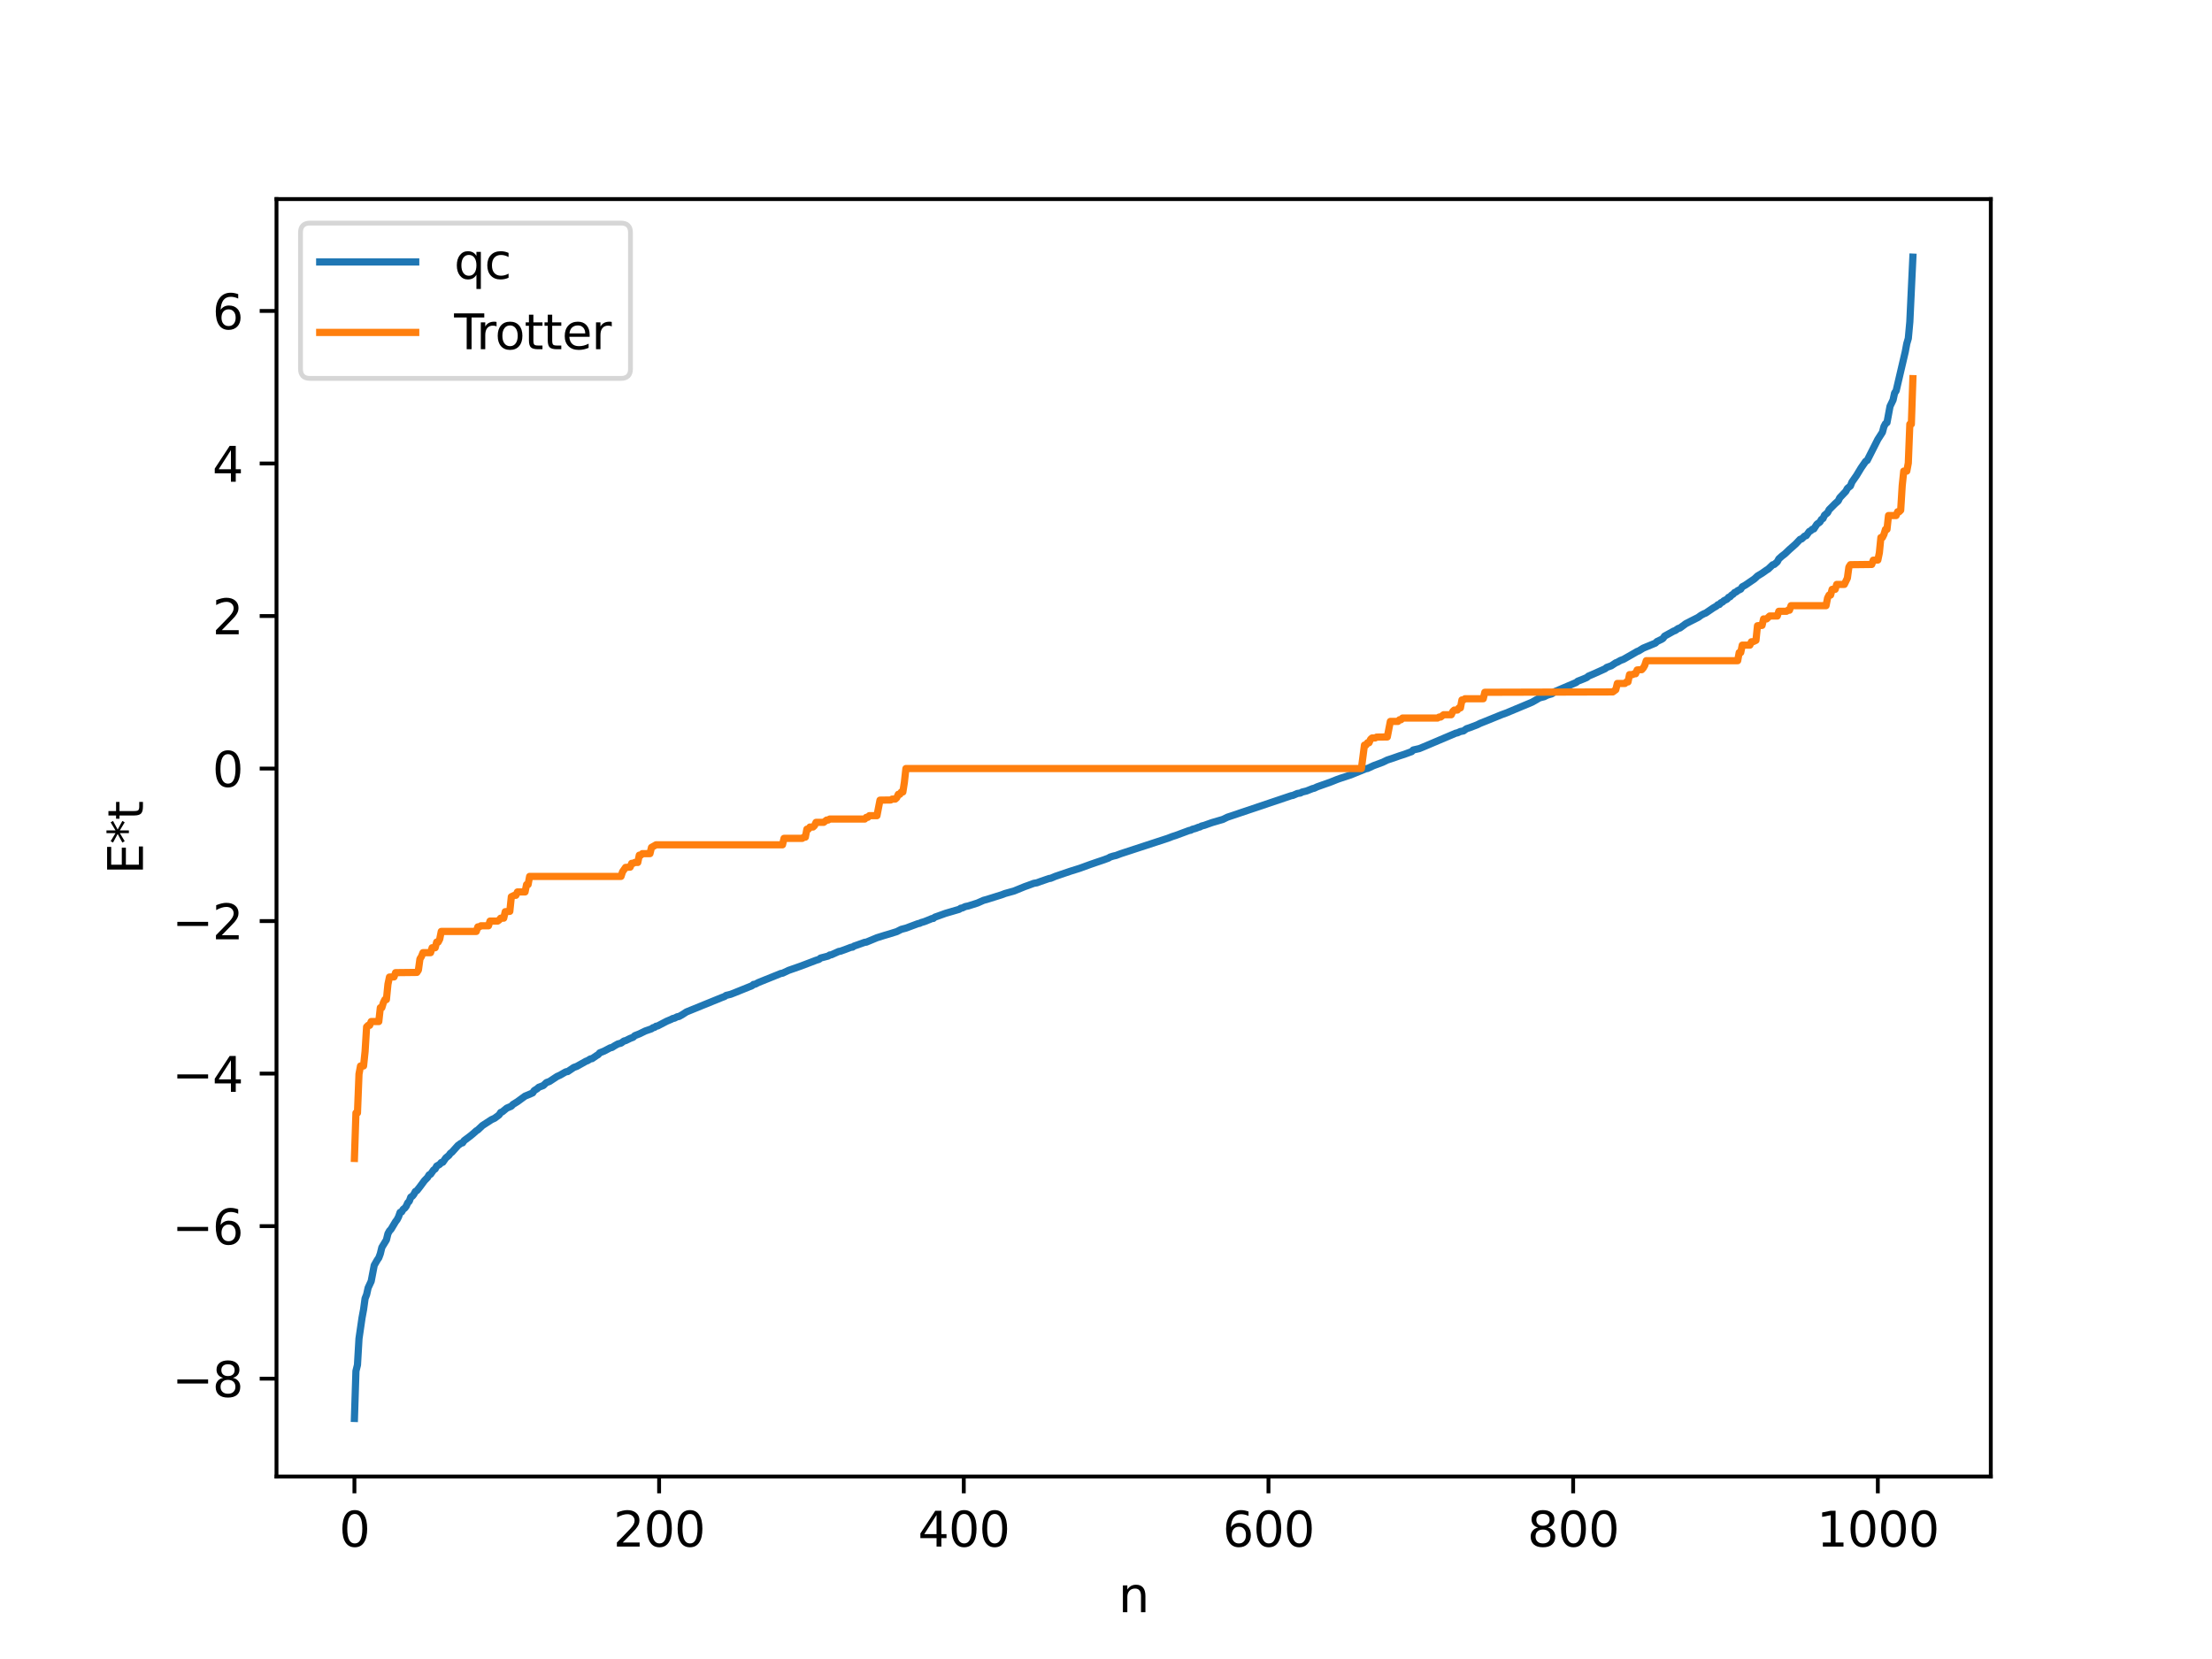 <?xml version="1.0" encoding="utf-8" standalone="no"?>
<!DOCTYPE svg PUBLIC "-//W3C//DTD SVG 1.1//EN"
  "http://www.w3.org/Graphics/SVG/1.1/DTD/svg11.dtd">
<svg xmlns:xlink="http://www.w3.org/1999/xlink" width="460.8pt" height="345.6pt" viewBox="0 0 460.8 345.6" xmlns="http://www.w3.org/2000/svg" version="1.1">
 <defs>
  <style type="text/css">*{stroke-linejoin: round; stroke-linecap: butt}</style>
 </defs>
 <g id="figure_1">
  <g id="patch_1">
   <path d="M 0 345.6 
L 460.8 345.6 
L 460.8 0 
L 0 0 
z
" style="fill: #ffffff"/>
  </g>
  <g id="axes_1">
   <g id="patch_2">
    <path d="M 57.6 307.584 
L 414.72 307.584 
L 414.72 41.472 
L 57.6 41.472 
z
" style="fill: #ffffff"/>
   </g>
   <g id="matplotlib.axis_1">
    <g id="xtick_1">
     <g id="line2d_1">
      <defs>
       <path id="m16bdd7f3c8" d="M 0 0 
L 0 3.5 
" style="stroke: #000000; stroke-width: 0.8"/>
      </defs>
      <g>
       <use xlink:href="#m16bdd7f3c8" x="73.833" y="307.584" style="stroke: #000000; stroke-width: 0.8"/>
      </g>
     </g>
     <g id="text_1">
      <!-- 0 -->
      <g transform="translate(70.651 322.182) scale(0.1 -0.1)">
       <defs>
        <path id="DejaVuSans-30" d="M 2034 4250 
Q 1547 4250 1301 3770 
Q 1056 3291 1056 2328 
Q 1056 1369 1301 889 
Q 1547 409 2034 409 
Q 2525 409 2770 889 
Q 3016 1369 3016 2328 
Q 3016 3291 2770 3770 
Q 2525 4250 2034 4250 
z
M 2034 4750 
Q 2819 4750 3233 4129 
Q 3647 3509 3647 2328 
Q 3647 1150 3233 529 
Q 2819 -91 2034 -91 
Q 1250 -91 836 529 
Q 422 1150 422 2328 
Q 422 3509 836 4129 
Q 1250 4750 2034 4750 
z
" transform="scale(0.016)"/>
       </defs>
       <use xlink:href="#DejaVuSans-30"/>
      </g>
     </g>
    </g>
    <g id="xtick_2">
     <g id="line2d_2">
      <g>
       <use xlink:href="#m16bdd7f3c8" x="137.304" y="307.584" style="stroke: #000000; stroke-width: 0.8"/>
      </g>
     </g>
     <g id="text_2">
      <!-- 200 -->
      <g transform="translate(127.76 322.182) scale(0.1 -0.1)">
       <defs>
        <path id="DejaVuSans-32" d="M 1228 531 
L 3431 531 
L 3431 0 
L 469 0 
L 469 531 
Q 828 903 1448 1529 
Q 2069 2156 2228 2338 
Q 2531 2678 2651 2914 
Q 2772 3150 2772 3378 
Q 2772 3750 2511 3984 
Q 2250 4219 1831 4219 
Q 1534 4219 1204 4116 
Q 875 4013 500 3803 
L 500 4441 
Q 881 4594 1212 4672 
Q 1544 4750 1819 4750 
Q 2544 4750 2975 4387 
Q 3406 4025 3406 3419 
Q 3406 3131 3298 2873 
Q 3191 2616 2906 2266 
Q 2828 2175 2409 1742 
Q 1991 1309 1228 531 
z
" transform="scale(0.016)"/>
       </defs>
       <use xlink:href="#DejaVuSans-32"/>
       <use xlink:href="#DejaVuSans-30" x="63.623"/>
       <use xlink:href="#DejaVuSans-30" x="127.246"/>
      </g>
     </g>
    </g>
    <g id="xtick_3">
     <g id="line2d_3">
      <g>
       <use xlink:href="#m16bdd7f3c8" x="200.775" y="307.584" style="stroke: #000000; stroke-width: 0.8"/>
      </g>
     </g>
     <g id="text_3">
      <!-- 400 -->
      <g transform="translate(191.231 322.182) scale(0.1 -0.1)">
       <defs>
        <path id="DejaVuSans-34" d="M 2419 4116 
L 825 1625 
L 2419 1625 
L 2419 4116 
z
M 2253 4666 
L 3047 4666 
L 3047 1625 
L 3713 1625 
L 3713 1100 
L 3047 1100 
L 3047 0 
L 2419 0 
L 2419 1100 
L 313 1100 
L 313 1709 
L 2253 4666 
z
" transform="scale(0.016)"/>
       </defs>
       <use xlink:href="#DejaVuSans-34"/>
       <use xlink:href="#DejaVuSans-30" x="63.623"/>
       <use xlink:href="#DejaVuSans-30" x="127.246"/>
      </g>
     </g>
    </g>
    <g id="xtick_4">
     <g id="line2d_4">
      <g>
       <use xlink:href="#m16bdd7f3c8" x="264.246" y="307.584" style="stroke: #000000; stroke-width: 0.8"/>
      </g>
     </g>
     <g id="text_4">
      <!-- 600 -->
      <g transform="translate(254.702 322.182) scale(0.1 -0.1)">
       <defs>
        <path id="DejaVuSans-36" d="M 2113 2584 
Q 1688 2584 1439 2293 
Q 1191 2003 1191 1497 
Q 1191 994 1439 701 
Q 1688 409 2113 409 
Q 2538 409 2786 701 
Q 3034 994 3034 1497 
Q 3034 2003 2786 2293 
Q 2538 2584 2113 2584 
z
M 3366 4563 
L 3366 3988 
Q 3128 4100 2886 4159 
Q 2644 4219 2406 4219 
Q 1781 4219 1451 3797 
Q 1122 3375 1075 2522 
Q 1259 2794 1537 2939 
Q 1816 3084 2150 3084 
Q 2853 3084 3261 2657 
Q 3669 2231 3669 1497 
Q 3669 778 3244 343 
Q 2819 -91 2113 -91 
Q 1303 -91 875 529 
Q 447 1150 447 2328 
Q 447 3434 972 4092 
Q 1497 4750 2381 4750 
Q 2619 4750 2861 4703 
Q 3103 4656 3366 4563 
z
" transform="scale(0.016)"/>
       </defs>
       <use xlink:href="#DejaVuSans-36"/>
       <use xlink:href="#DejaVuSans-30" x="63.623"/>
       <use xlink:href="#DejaVuSans-30" x="127.246"/>
      </g>
     </g>
    </g>
    <g id="xtick_5">
     <g id="line2d_5">
      <g>
       <use xlink:href="#m16bdd7f3c8" x="327.717" y="307.584" style="stroke: #000000; stroke-width: 0.8"/>
      </g>
     </g>
     <g id="text_5">
      <!-- 800 -->
      <g transform="translate(318.173 322.182) scale(0.1 -0.1)">
       <defs>
        <path id="DejaVuSans-38" d="M 2034 2216 
Q 1584 2216 1326 1975 
Q 1069 1734 1069 1313 
Q 1069 891 1326 650 
Q 1584 409 2034 409 
Q 2484 409 2743 651 
Q 3003 894 3003 1313 
Q 3003 1734 2745 1975 
Q 2488 2216 2034 2216 
z
M 1403 2484 
Q 997 2584 770 2862 
Q 544 3141 544 3541 
Q 544 4100 942 4425 
Q 1341 4750 2034 4750 
Q 2731 4750 3128 4425 
Q 3525 4100 3525 3541 
Q 3525 3141 3298 2862 
Q 3072 2584 2669 2484 
Q 3125 2378 3379 2068 
Q 3634 1759 3634 1313 
Q 3634 634 3220 271 
Q 2806 -91 2034 -91 
Q 1263 -91 848 271 
Q 434 634 434 1313 
Q 434 1759 690 2068 
Q 947 2378 1403 2484 
z
M 1172 3481 
Q 1172 3119 1398 2916 
Q 1625 2713 2034 2713 
Q 2441 2713 2670 2916 
Q 2900 3119 2900 3481 
Q 2900 3844 2670 4047 
Q 2441 4250 2034 4250 
Q 1625 4250 1398 4047 
Q 1172 3844 1172 3481 
z
" transform="scale(0.016)"/>
       </defs>
       <use xlink:href="#DejaVuSans-38"/>
       <use xlink:href="#DejaVuSans-30" x="63.623"/>
       <use xlink:href="#DejaVuSans-30" x="127.246"/>
      </g>
     </g>
    </g>
    <g id="xtick_6">
     <g id="line2d_6">
      <g>
       <use xlink:href="#m16bdd7f3c8" x="391.188" y="307.584" style="stroke: #000000; stroke-width: 0.8"/>
      </g>
     </g>
     <g id="text_6">
      <!-- 1000 -->
      <g transform="translate(378.463 322.182) scale(0.1 -0.1)">
       <defs>
        <path id="DejaVuSans-31" d="M 794 531 
L 1825 531 
L 1825 4091 
L 703 3866 
L 703 4441 
L 1819 4666 
L 2450 4666 
L 2450 531 
L 3481 531 
L 3481 0 
L 794 0 
L 794 531 
z
" transform="scale(0.016)"/>
       </defs>
       <use xlink:href="#DejaVuSans-31"/>
       <use xlink:href="#DejaVuSans-30" x="63.623"/>
       <use xlink:href="#DejaVuSans-30" x="127.246"/>
       <use xlink:href="#DejaVuSans-30" x="190.869"/>
      </g>
     </g>
    </g>
    <g id="text_7">
     <!-- n -->
     <g transform="translate(232.991 335.861) scale(0.1 -0.1)">
      <defs>
       <path id="DejaVuSans-6e" d="M 3513 2113 
L 3513 0 
L 2938 0 
L 2938 2094 
Q 2938 2591 2744 2837 
Q 2550 3084 2163 3084 
Q 1697 3084 1428 2787 
Q 1159 2491 1159 1978 
L 1159 0 
L 581 0 
L 581 3500 
L 1159 3500 
L 1159 2956 
Q 1366 3272 1645 3428 
Q 1925 3584 2291 3584 
Q 2894 3584 3203 3211 
Q 3513 2838 3513 2113 
z
" transform="scale(0.016)"/>
      </defs>
      <use xlink:href="#DejaVuSans-6e"/>
     </g>
    </g>
   </g>
   <g id="matplotlib.axis_2">
    <g id="ytick_1">
     <g id="line2d_7">
      <defs>
       <path id="m0a06b0b35a" d="M 0 0 
L -3.5 0 
" style="stroke: #000000; stroke-width: 0.8"/>
      </defs>
      <g>
       <use xlink:href="#m0a06b0b35a" x="57.6" y="287.2" style="stroke: #000000; stroke-width: 0.8"/>
      </g>
     </g>
     <g id="text_8">
      <!-- −8 -->
      <g transform="translate(35.858 290.999) scale(0.1 -0.1)">
       <defs>
        <path id="DejaVuSans-2212" d="M 678 2272 
L 4684 2272 
L 4684 1741 
L 678 1741 
L 678 2272 
z
" transform="scale(0.016)"/>
       </defs>
       <use xlink:href="#DejaVuSans-2212"/>
       <use xlink:href="#DejaVuSans-38" x="83.789"/>
      </g>
     </g>
    </g>
    <g id="ytick_2">
     <g id="line2d_8">
      <g>
       <use xlink:href="#m0a06b0b35a" x="57.6" y="255.426" style="stroke: #000000; stroke-width: 0.8"/>
      </g>
     </g>
     <g id="text_9">
      <!-- −6 -->
      <g transform="translate(35.858 259.225) scale(0.1 -0.1)">
       <use xlink:href="#DejaVuSans-2212"/>
       <use xlink:href="#DejaVuSans-36" x="83.789"/>
      </g>
     </g>
    </g>
    <g id="ytick_3">
     <g id="line2d_9">
      <g>
       <use xlink:href="#m0a06b0b35a" x="57.6" y="223.651" style="stroke: #000000; stroke-width: 0.8"/>
      </g>
     </g>
     <g id="text_10">
      <!-- −4 -->
      <g transform="translate(35.858 227.45) scale(0.1 -0.1)">
       <use xlink:href="#DejaVuSans-2212"/>
       <use xlink:href="#DejaVuSans-34" x="83.789"/>
      </g>
     </g>
    </g>
    <g id="ytick_4">
     <g id="line2d_10">
      <g>
       <use xlink:href="#m0a06b0b35a" x="57.6" y="191.877" style="stroke: #000000; stroke-width: 0.8"/>
      </g>
     </g>
     <g id="text_11">
      <!-- −2 -->
      <g transform="translate(35.858 195.676) scale(0.1 -0.1)">
       <use xlink:href="#DejaVuSans-2212"/>
       <use xlink:href="#DejaVuSans-32" x="83.789"/>
      </g>
     </g>
    </g>
    <g id="ytick_5">
     <g id="line2d_11">
      <g>
       <use xlink:href="#m0a06b0b35a" x="57.6" y="160.102" style="stroke: #000000; stroke-width: 0.8"/>
      </g>
     </g>
     <g id="text_12">
      <!-- 0 -->
      <g transform="translate(44.237 163.901) scale(0.1 -0.1)">
       <use xlink:href="#DejaVuSans-30"/>
      </g>
     </g>
    </g>
    <g id="ytick_6">
     <g id="line2d_12">
      <g>
       <use xlink:href="#m0a06b0b35a" x="57.6" y="128.328" style="stroke: #000000; stroke-width: 0.8"/>
      </g>
     </g>
     <g id="text_13">
      <!-- 2 -->
      <g transform="translate(44.237 132.127) scale(0.1 -0.1)">
       <use xlink:href="#DejaVuSans-32"/>
      </g>
     </g>
    </g>
    <g id="ytick_7">
     <g id="line2d_13">
      <g>
       <use xlink:href="#m0a06b0b35a" x="57.6" y="96.553" style="stroke: #000000; stroke-width: 0.8"/>
      </g>
     </g>
     <g id="text_14">
      <!-- 4 -->
      <g transform="translate(44.237 100.353) scale(0.1 -0.1)">
       <use xlink:href="#DejaVuSans-34"/>
      </g>
     </g>
    </g>
    <g id="ytick_8">
     <g id="line2d_14">
      <g>
       <use xlink:href="#m0a06b0b35a" x="57.6" y="64.779" style="stroke: #000000; stroke-width: 0.8"/>
      </g>
     </g>
     <g id="text_15">
      <!-- 6 -->
      <g transform="translate(44.237 68.578) scale(0.1 -0.1)">
       <use xlink:href="#DejaVuSans-36"/>
      </g>
     </g>
    </g>
    <g id="text_16">
     <!-- E*t -->
     <g transform="translate(29.778 182.148) rotate(-90) scale(0.1 -0.1)">
      <defs>
       <path id="DejaVuSans-45" d="M 628 4666 
L 3578 4666 
L 3578 4134 
L 1259 4134 
L 1259 2753 
L 3481 2753 
L 3481 2222 
L 1259 2222 
L 1259 531 
L 3634 531 
L 3634 0 
L 628 0 
L 628 4666 
z
" transform="scale(0.016)"/>
       <path id="DejaVuSans-2a" d="M 3009 3897 
L 1888 3291 
L 3009 2681 
L 2828 2375 
L 1778 3009 
L 1778 1831 
L 1422 1831 
L 1422 3009 
L 372 2375 
L 191 2681 
L 1313 3291 
L 191 3897 
L 372 4206 
L 1422 3572 
L 1422 4750 
L 1778 4750 
L 1778 3572 
L 2828 4206 
L 3009 3897 
z
" transform="scale(0.016)"/>
       <path id="DejaVuSans-74" d="M 1172 4494 
L 1172 3500 
L 2356 3500 
L 2356 3053 
L 1172 3053 
L 1172 1153 
Q 1172 725 1289 603 
Q 1406 481 1766 481 
L 2356 481 
L 2356 0 
L 1766 0 
Q 1100 0 847 248 
Q 594 497 594 1153 
L 594 3053 
L 172 3053 
L 172 3500 
L 594 3500 
L 594 4494 
L 1172 4494 
z
" transform="scale(0.016)"/>
      </defs>
      <use xlink:href="#DejaVuSans-45"/>
      <use xlink:href="#DejaVuSans-2a" x="63.184"/>
      <use xlink:href="#DejaVuSans-74" x="113.184"/>
     </g>
    </g>
   </g>
   <g id="line2d_15">
    <path d="M 73.833 295.488 
L 74.15 285.614 
L 74.467 284.341 
L 74.785 278.856 
L 75.42 274.508 
L 75.737 272.803 
L 76.054 270.49 
L 76.372 269.692 
L 76.689 268.277 
L 77.324 266.909 
L 77.958 263.586 
L 78.593 262.484 
L 78.91 262.027 
L 79.228 261.167 
L 79.545 259.859 
L 80.497 258.294 
L 80.815 256.998 
L 81.132 256.422 
L 81.449 256.088 
L 82.401 254.498 
L 82.719 254.082 
L 83.036 253.463 
L 83.353 252.551 
L 83.671 252.455 
L 83.988 251.913 
L 84.305 251.691 
L 84.623 251.27 
L 84.94 250.565 
L 85.258 250.248 
L 85.575 249.379 
L 85.892 249.199 
L 86.21 248.798 
L 86.527 248.21 
L 86.844 248.037 
L 87.479 247.226 
L 88.431 245.941 
L 89.066 245.291 
L 89.383 244.745 
L 89.7 244.614 
L 90.335 243.712 
L 90.653 243.517 
L 90.97 242.919 
L 91.605 242.553 
L 91.922 242.17 
L 92.239 242.122 
L 92.874 241.215 
L 93.509 240.689 
L 93.826 240.246 
L 94.143 240.029 
L 95.413 238.616 
L 96.048 238.152 
L 96.365 238.078 
L 96.682 237.618 
L 97.952 236.664 
L 98.586 236.141 
L 99.221 235.572 
L 99.539 235.381 
L 100.491 234.479 
L 102.395 233.242 
L 103.029 232.954 
L 103.981 232.247 
L 104.299 231.739 
L 104.616 231.632 
L 105.568 230.848 
L 106.52 230.443 
L 106.838 230.089 
L 107.79 229.501 
L 109.377 228.34 
L 110.011 228.083 
L 110.963 227.674 
L 111.281 227.191 
L 111.915 226.791 
L 112.233 226.495 
L 113.185 226.135 
L 113.82 225.522 
L 114.454 225.297 
L 116.041 224.254 
L 116.676 223.969 
L 117.628 223.418 
L 117.945 223.256 
L 118.262 223.228 
L 119.532 222.372 
L 120.167 222.14 
L 122.071 221.074 
L 122.388 220.961 
L 123.023 220.572 
L 123.34 220.536 
L 124.292 219.883 
L 124.61 219.704 
L 124.927 219.331 
L 125.879 218.945 
L 127.148 218.272 
L 127.466 218.22 
L 128.1 217.818 
L 128.735 217.468 
L 129.37 217.303 
L 130.005 216.849 
L 130.322 216.783 
L 131.274 216.318 
L 131.909 216.078 
L 132.226 215.751 
L 133.178 215.382 
L 134.448 214.764 
L 135.717 214.324 
L 136.034 214.086 
L 136.352 214.024 
L 136.669 213.781 
L 136.986 213.733 
L 138.891 212.739 
L 139.843 212.341 
L 140.16 212.162 
L 140.477 212.117 
L 141.112 211.793 
L 141.429 211.762 
L 142.064 211.41 
L 143.016 210.798 
L 150.315 207.826 
L 150.95 207.586 
L 151.267 207.355 
L 152.22 207.127 
L 153.172 206.751 
L 156.662 205.341 
L 156.98 205.069 
L 157.297 205.038 
L 157.932 204.701 
L 162.692 202.779 
L 163.01 202.739 
L 164.279 202.143 
L 166.818 201.255 
L 169.991 200.048 
L 170.626 199.848 
L 170.943 199.576 
L 171.896 199.329 
L 172.53 199.16 
L 172.848 198.939 
L 173.165 198.91 
L 174.752 198.196 
L 175.069 198.156 
L 176.021 197.816 
L 177.291 197.332 
L 177.608 197.305 
L 177.925 197.08 
L 178.56 196.864 
L 180.147 196.297 
L 180.464 196.27 
L 182.686 195.347 
L 184.272 194.851 
L 185.224 194.572 
L 186.811 194.075 
L 187.763 193.596 
L 188.715 193.348 
L 191.254 192.402 
L 191.572 192.35 
L 191.889 192.185 
L 192.524 192.004 
L 193.793 191.502 
L 194.11 191.351 
L 194.428 191.328 
L 194.745 191.057 
L 195.38 190.837 
L 196.332 190.495 
L 196.967 190.264 
L 199.823 189.428 
L 200.14 189.197 
L 200.458 189.153 
L 201.092 188.852 
L 201.727 188.724 
L 203.631 188.114 
L 204.9 187.551 
L 205.535 187.383 
L 208.709 186.387 
L 209.343 186.137 
L 211.248 185.609 
L 213.469 184.7 
L 214.104 184.477 
L 215.373 184.01 
L 216.008 183.904 
L 216.643 183.668 
L 218.547 183.007 
L 218.864 182.971 
L 219.816 182.568 
L 222.99 181.488 
L 224.894 180.893 
L 227.115 180.084 
L 228.385 179.646 
L 229.972 179.11 
L 230.924 178.755 
L 231.241 178.553 
L 231.876 178.349 
L 232.51 178.201 
L 233.462 177.841 
L 243.3 174.622 
L 244.253 174.253 
L 244.887 174.055 
L 247.743 172.997 
L 248.061 172.951 
L 248.378 172.76 
L 249.013 172.595 
L 249.648 172.339 
L 249.965 172.275 
L 250.282 172.084 
L 250.917 171.919 
L 251.552 171.688 
L 252.504 171.354 
L 254.725 170.706 
L 255.677 170.242 
L 269.006 165.753 
L 269.324 165.703 
L 270.276 165.294 
L 270.91 165.2 
L 271.228 165.006 
L 272.18 164.775 
L 273.449 164.271 
L 273.767 164.207 
L 274.401 163.906 
L 277.258 162.893 
L 278.527 162.383 
L 279.162 162.156 
L 281.383 161.425 
L 284.557 160.136 
L 284.874 160.093 
L 286.143 159.498 
L 288.048 158.79 
L 289 158.326 
L 289.952 158.015 
L 291.539 157.459 
L 292.491 157.156 
L 293.76 156.689 
L 294.077 156.575 
L 294.395 156.238 
L 295.664 155.947 
L 296.616 155.555 
L 303.281 152.726 
L 303.598 152.67 
L 304.233 152.382 
L 304.867 152.266 
L 305.502 151.808 
L 306.137 151.6 
L 307.724 150.995 
L 308.358 150.679 
L 309.628 150.175 
L 312.801 148.883 
L 313.753 148.538 
L 319.148 146.283 
L 320.735 145.378 
L 321.687 145.133 
L 322.322 144.813 
L 323.274 144.54 
L 323.909 144.066 
L 328.352 142.172 
L 328.669 141.907 
L 329.621 141.537 
L 330.573 141.135 
L 330.891 140.855 
L 332.16 140.311 
L 334.381 139.308 
L 334.699 139.037 
L 335.651 138.699 
L 336.603 138.07 
L 336.92 137.957 
L 337.555 137.59 
L 338.19 137.356 
L 340.411 136.087 
L 341.046 135.715 
L 341.363 135.602 
L 342.315 135.015 
L 344.854 133.969 
L 345.172 133.644 
L 346.124 133.188 
L 346.441 132.986 
L 346.758 132.519 
L 348.662 131.462 
L 348.98 131.353 
L 349.615 130.911 
L 349.932 130.844 
L 351.201 129.916 
L 352.153 129.428 
L 353.74 128.625 
L 354.375 128.165 
L 355.01 127.829 
L 355.327 127.714 
L 356.914 126.635 
L 357.548 126.273 
L 357.866 125.973 
L 358.183 125.927 
L 358.5 125.557 
L 358.818 125.437 
L 359.135 125.131 
L 359.77 124.823 
L 360.087 124.436 
L 360.405 124.325 
L 360.722 123.969 
L 361.039 123.788 
L 361.357 123.427 
L 361.674 123.314 
L 361.991 123.042 
L 362.626 122.73 
L 362.943 122.242 
L 363.578 121.893 
L 365.482 120.591 
L 366.117 119.994 
L 367.069 119.42 
L 368.021 118.747 
L 368.339 118.559 
L 369.291 117.653 
L 369.608 117.582 
L 370.243 117.031 
L 370.56 116.429 
L 371.195 115.859 
L 371.829 115.373 
L 372.781 114.469 
L 374.051 113.345 
L 375.003 112.347 
L 375.32 112.266 
L 375.955 111.666 
L 376.272 111.585 
L 376.907 110.716 
L 377.224 110.563 
L 377.542 110.248 
L 377.859 110.18 
L 378.494 109.203 
L 379.129 108.751 
L 379.446 108.2 
L 379.763 108.019 
L 380.081 107.33 
L 380.715 106.812 
L 381.033 106.188 
L 382.302 104.909 
L 382.937 104.343 
L 383.254 103.696 
L 384.524 102.349 
L 384.841 101.747 
L 385.476 101.229 
L 385.793 100.427 
L 386.745 99.056 
L 387.697 97.486 
L 388.649 96.107 
L 388.967 95.924 
L 391.188 91.534 
L 392.14 90.05 
L 392.458 88.86 
L 392.775 88.267 
L 393.092 88.041 
L 393.727 84.642 
L 394.362 83.319 
L 394.679 81.871 
L 394.996 81.426 
L 396.9 73.28 
L 397.218 71.575 
L 397.535 70.498 
L 397.853 67.039 
L 398.487 53.568 
L 398.487 53.568 
" clip-path="url(#p3a8914aa7e)" style="fill: none; stroke: #1f77b4; stroke-width: 1.5; stroke-linecap: square"/>
   </g>
   <g id="line2d_16">
    <path d="M 73.833 241.324 
L 74.15 231.846 
L 74.467 231.846 
L 74.785 223.745 
L 75.102 222.062 
L 75.737 222.062 
L 76.054 219.031 
L 76.372 213.914 
L 76.689 213.6 
L 77.006 213.6 
L 77.324 212.808 
L 78.91 212.808 
L 79.228 209.921 
L 79.545 209.921 
L 79.862 208.876 
L 80.18 208.23 
L 80.497 208.23 
L 80.815 205.038 
L 81.132 203.535 
L 82.084 203.51 
L 82.401 202.62 
L 86.844 202.57 
L 87.162 202.083 
L 87.479 199.77 
L 87.796 199.258 
L 88.114 198.457 
L 89.7 198.457 
L 90.018 197.434 
L 90.653 197.434 
L 90.97 196.246 
L 91.287 196.246 
L 91.605 195.626 
L 91.922 194.034 
L 99.221 194.034 
L 99.539 193.085 
L 99.856 193.085 
L 100.173 192.86 
L 101.76 192.86 
L 102.077 191.877 
L 103.664 191.877 
L 103.981 191.655 
L 104.299 191.271 
L 104.934 191.271 
L 105.251 189.922 
L 106.203 189.854 
L 106.52 186.81 
L 107.155 186.509 
L 107.472 186.509 
L 107.79 185.808 
L 109.377 185.808 
L 109.694 184.27 
L 110.011 184.27 
L 110.329 182.57 
L 129.37 182.57 
L 129.687 181.604 
L 130.322 180.696 
L 131.274 180.638 
L 131.591 179.848 
L 131.909 179.848 
L 132.226 179.667 
L 132.861 179.667 
L 133.178 178.147 
L 133.496 178.147 
L 133.813 177.828 
L 135.4 177.828 
L 135.717 176.531 
L 136.669 175.989 
L 163.01 175.989 
L 163.327 174.643 
L 167.135 174.643 
L 167.453 174.397 
L 167.77 174.397 
L 168.087 172.731 
L 168.405 172.731 
L 168.722 172.287 
L 169.357 172.287 
L 169.674 172 
L 169.991 171.312 
L 171.578 171.312 
L 172.213 170.828 
L 172.53 170.828 
L 172.848 170.622 
L 180.147 170.622 
L 180.464 170.268 
L 180.781 170.268 
L 181.099 169.921 
L 182.686 169.921 
L 183.32 166.683 
L 185.542 166.654 
L 185.859 166.466 
L 186.494 166.466 
L 186.811 166.182 
L 187.129 165.47 
L 187.446 165.47 
L 187.763 164.987 
L 188.081 164.987 
L 188.398 162.974 
L 188.715 160.102 
L 283.605 160.102 
L 284.239 155.217 
L 284.557 155.217 
L 284.874 154.735 
L 285.191 154.735 
L 285.509 154.023 
L 285.826 153.739 
L 286.461 153.739 
L 286.778 153.55 
L 289 153.522 
L 289.634 150.283 
L 291.221 150.283 
L 291.539 149.936 
L 291.856 149.936 
L 292.173 149.582 
L 299.472 149.582 
L 299.79 149.377 
L 300.107 149.377 
L 300.742 148.892 
L 302.329 148.892 
L 302.646 148.205 
L 302.963 147.918 
L 303.598 147.918 
L 303.915 147.473 
L 304.233 147.473 
L 304.55 145.807 
L 304.867 145.807 
L 305.185 145.561 
L 308.993 145.561 
L 309.31 144.215 
L 335.968 144.141 
L 336.603 143.673 
L 336.92 142.376 
L 338.507 142.376 
L 338.824 142.058 
L 339.142 142.058 
L 339.459 140.537 
L 340.094 140.537 
L 340.411 140.356 
L 340.729 140.356 
L 341.046 139.566 
L 341.681 139.508 
L 341.998 139.508 
L 342.315 139.157 
L 342.633 138.6 
L 342.95 137.634 
L 361.991 137.634 
L 362.309 135.935 
L 362.626 135.935 
L 362.943 134.396 
L 364.53 134.396 
L 364.848 133.695 
L 365.165 133.695 
L 365.8 133.394 
L 366.117 130.35 
L 367.069 130.282 
L 367.386 128.933 
L 368.021 128.933 
L 368.656 128.328 
L 370.243 128.328 
L 370.56 127.344 
L 372.147 127.344 
L 372.464 127.12 
L 372.781 127.12 
L 373.099 126.171 
L 380.398 126.171 
L 380.715 124.578 
L 381.033 123.959 
L 381.35 123.959 
L 381.667 122.77 
L 382.302 122.77 
L 382.62 121.747 
L 384.206 121.747 
L 384.841 120.435 
L 385.158 118.122 
L 385.476 117.635 
L 389.919 117.584 
L 390.236 116.695 
L 391.188 116.669 
L 391.505 115.166 
L 391.823 111.974 
L 392.14 111.974 
L 392.458 111.329 
L 392.775 110.283 
L 393.092 110.283 
L 393.41 107.397 
L 394.996 107.397 
L 395.314 106.605 
L 395.631 106.605 
L 395.948 106.291 
L 396.266 101.174 
L 396.583 98.142 
L 397.218 98.142 
L 397.535 96.46 
L 397.853 88.358 
L 398.17 88.358 
L 398.487 78.88 
L 398.487 78.88 
" clip-path="url(#p3a8914aa7e)" style="fill: none; stroke: #ff7f0e; stroke-width: 1.5; stroke-linecap: square"/>
   </g>
   <g id="patch_3">
    <path d="M 57.6 307.584 
L 57.6 41.472 
" style="fill: none; stroke: #000000; stroke-width: 0.8; stroke-linejoin: miter; stroke-linecap: square"/>
   </g>
   <g id="patch_4">
    <path d="M 414.72 307.584 
L 414.72 41.472 
" style="fill: none; stroke: #000000; stroke-width: 0.8; stroke-linejoin: miter; stroke-linecap: square"/>
   </g>
   <g id="patch_5">
    <path d="M 57.6 307.584 
L 414.72 307.584 
" style="fill: none; stroke: #000000; stroke-width: 0.8; stroke-linejoin: miter; stroke-linecap: square"/>
   </g>
   <g id="patch_6">
    <path d="M 57.6 41.472 
L 414.72 41.472 
" style="fill: none; stroke: #000000; stroke-width: 0.8; stroke-linejoin: miter; stroke-linecap: square"/>
   </g>
   <g id="legend_1">
    <g id="patch_7">
     <path d="M 64.6 78.828 
L 129.342 78.828 
Q 131.342 78.828 131.342 76.828 
L 131.342 48.472 
Q 131.342 46.472 129.342 46.472 
L 64.6 46.472 
Q 62.6 46.472 62.6 48.472 
L 62.6 76.828 
Q 62.6 78.828 64.6 78.828 
z
" style="fill: #ffffff; opacity: 0.8; stroke: #cccccc; stroke-linejoin: miter"/>
    </g>
    <g id="line2d_17">
     <path d="M 66.6 54.57 
L 76.6 54.57 
L 86.6 54.57 
" style="fill: none; stroke: #1f77b4; stroke-width: 1.5; stroke-linecap: square"/>
    </g>
    <g id="text_17">
     <!-- qc -->
     <g transform="translate(94.6 58.07) scale(0.1 -0.1)">
      <defs>
       <path id="DejaVuSans-71" d="M 947 1747 
Q 947 1113 1208 752 
Q 1469 391 1925 391 
Q 2381 391 2643 752 
Q 2906 1113 2906 1747 
Q 2906 2381 2643 2742 
Q 2381 3103 1925 3103 
Q 1469 3103 1208 2742 
Q 947 2381 947 1747 
z
M 2906 525 
Q 2725 213 2448 61 
Q 2172 -91 1784 -91 
Q 1150 -91 751 415 
Q 353 922 353 1747 
Q 353 2572 751 3078 
Q 1150 3584 1784 3584 
Q 2172 3584 2448 3432 
Q 2725 3281 2906 2969 
L 2906 3500 
L 3481 3500 
L 3481 -1331 
L 2906 -1331 
L 2906 525 
z
" transform="scale(0.016)"/>
       <path id="DejaVuSans-63" d="M 3122 3366 
L 3122 2828 
Q 2878 2963 2633 3030 
Q 2388 3097 2138 3097 
Q 1578 3097 1268 2742 
Q 959 2388 959 1747 
Q 959 1106 1268 751 
Q 1578 397 2138 397 
Q 2388 397 2633 464 
Q 2878 531 3122 666 
L 3122 134 
Q 2881 22 2623 -34 
Q 2366 -91 2075 -91 
Q 1284 -91 818 406 
Q 353 903 353 1747 
Q 353 2603 823 3093 
Q 1294 3584 2113 3584 
Q 2378 3584 2631 3529 
Q 2884 3475 3122 3366 
z
" transform="scale(0.016)"/>
      </defs>
      <use xlink:href="#DejaVuSans-71"/>
      <use xlink:href="#DejaVuSans-63" x="63.477"/>
     </g>
    </g>
    <g id="line2d_18">
     <path d="M 66.6 69.249 
L 76.6 69.249 
L 86.6 69.249 
" style="fill: none; stroke: #ff7f0e; stroke-width: 1.5; stroke-linecap: square"/>
    </g>
    <g id="text_18">
     <!-- Trotter -->
     <g transform="translate(94.6 72.749) scale(0.1 -0.1)">
      <defs>
       <path id="DejaVuSans-54" d="M -19 4666 
L 3928 4666 
L 3928 4134 
L 2272 4134 
L 2272 0 
L 1638 0 
L 1638 4134 
L -19 4134 
L -19 4666 
z
" transform="scale(0.016)"/>
       <path id="DejaVuSans-72" d="M 2631 2963 
Q 2534 3019 2420 3045 
Q 2306 3072 2169 3072 
Q 1681 3072 1420 2755 
Q 1159 2438 1159 1844 
L 1159 0 
L 581 0 
L 581 3500 
L 1159 3500 
L 1159 2956 
Q 1341 3275 1631 3429 
Q 1922 3584 2338 3584 
Q 2397 3584 2469 3576 
Q 2541 3569 2628 3553 
L 2631 2963 
z
" transform="scale(0.016)"/>
       <path id="DejaVuSans-6f" d="M 1959 3097 
Q 1497 3097 1228 2736 
Q 959 2375 959 1747 
Q 959 1119 1226 758 
Q 1494 397 1959 397 
Q 2419 397 2687 759 
Q 2956 1122 2956 1747 
Q 2956 2369 2687 2733 
Q 2419 3097 1959 3097 
z
M 1959 3584 
Q 2709 3584 3137 3096 
Q 3566 2609 3566 1747 
Q 3566 888 3137 398 
Q 2709 -91 1959 -91 
Q 1206 -91 779 398 
Q 353 888 353 1747 
Q 353 2609 779 3096 
Q 1206 3584 1959 3584 
z
" transform="scale(0.016)"/>
       <path id="DejaVuSans-65" d="M 3597 1894 
L 3597 1613 
L 953 1613 
Q 991 1019 1311 708 
Q 1631 397 2203 397 
Q 2534 397 2845 478 
Q 3156 559 3463 722 
L 3463 178 
Q 3153 47 2828 -22 
Q 2503 -91 2169 -91 
Q 1331 -91 842 396 
Q 353 884 353 1716 
Q 353 2575 817 3079 
Q 1281 3584 2069 3584 
Q 2775 3584 3186 3129 
Q 3597 2675 3597 1894 
z
M 3022 2063 
Q 3016 2534 2758 2815 
Q 2500 3097 2075 3097 
Q 1594 3097 1305 2825 
Q 1016 2553 972 2059 
L 3022 2063 
z
" transform="scale(0.016)"/>
      </defs>
      <use xlink:href="#DejaVuSans-54"/>
      <use xlink:href="#DejaVuSans-72" x="46.334"/>
      <use xlink:href="#DejaVuSans-6f" x="85.197"/>
      <use xlink:href="#DejaVuSans-74" x="146.379"/>
      <use xlink:href="#DejaVuSans-74" x="185.588"/>
      <use xlink:href="#DejaVuSans-65" x="224.797"/>
      <use xlink:href="#DejaVuSans-72" x="286.32"/>
     </g>
    </g>
   </g>
  </g>
 </g>
 <defs>
  <clipPath id="p3a8914aa7e">
   <rect x="57.6" y="41.472" width="357.12" height="266.112"/>
  </clipPath>
 </defs>
</svg>
